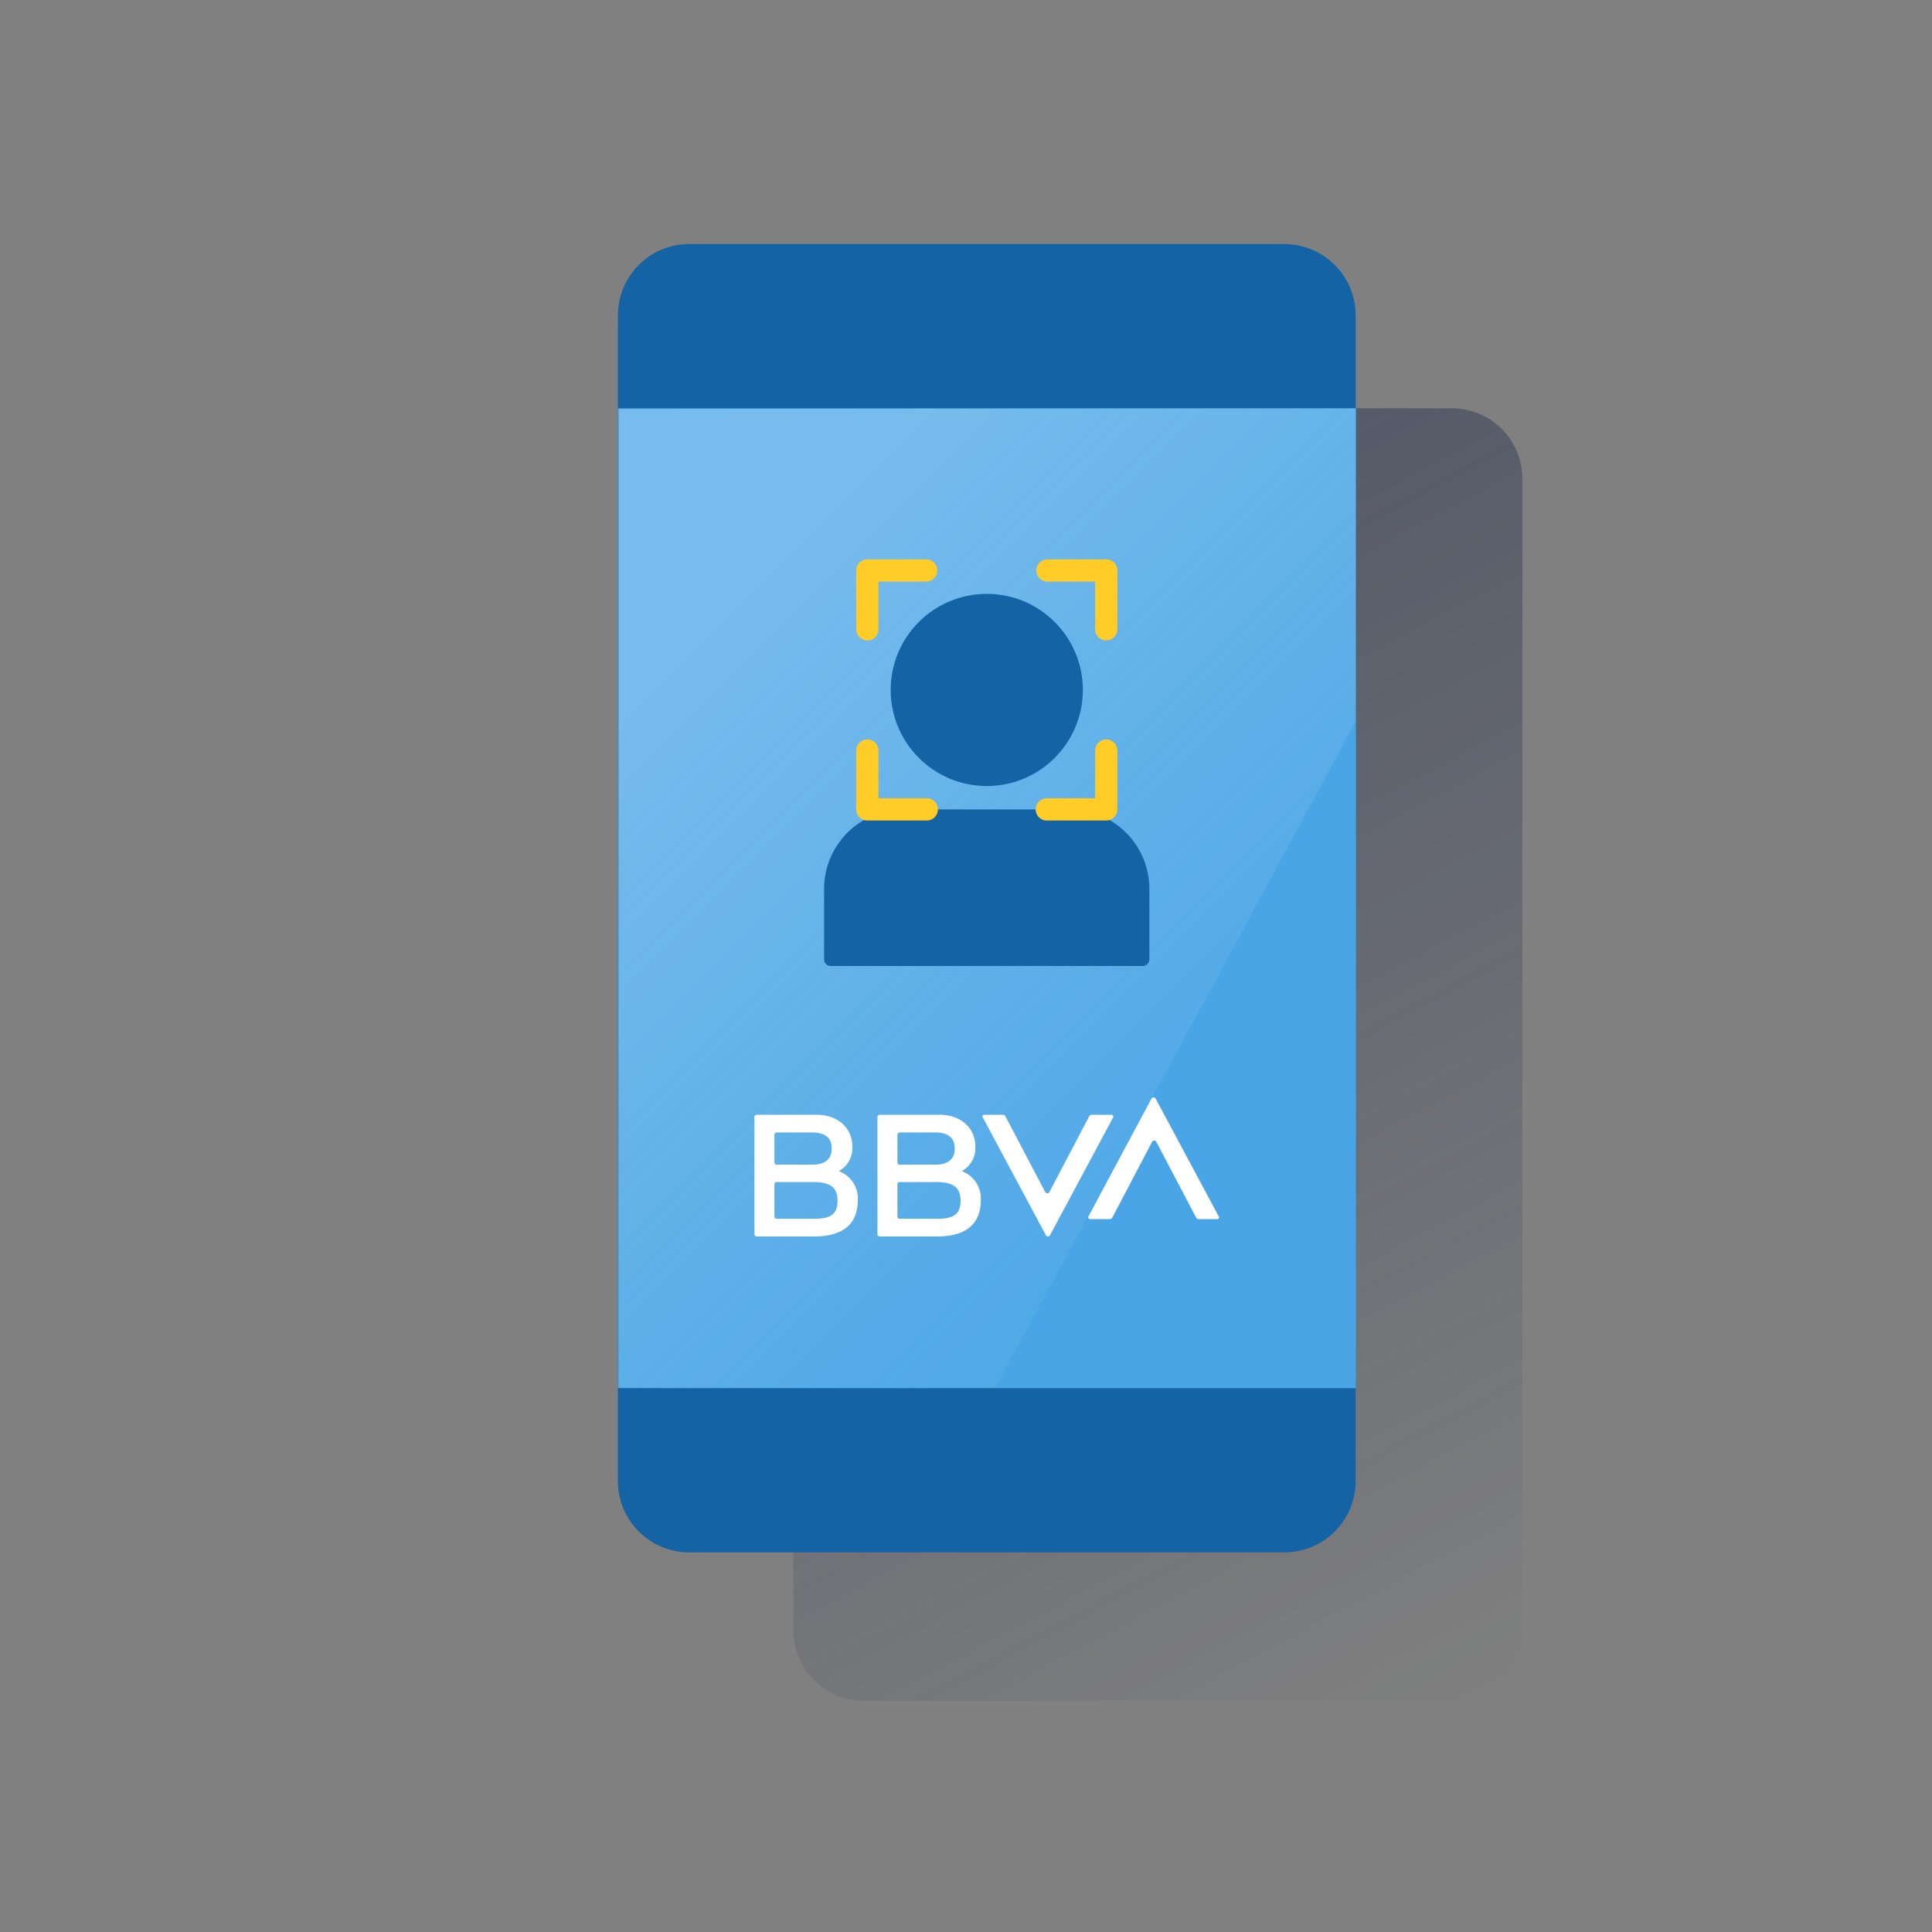 <svg id="Capa_1" data-name="Capa 1" xmlns="http://www.w3.org/2000/svg" xmlns:xlink="http://www.w3.org/1999/xlink" viewBox="0 0 600 600"><rect x="0" y="0" width="600" height="600" fill="#808080" stroke="none"/><defs><style>.cls-1{fill:url(#Degradado_sin_nombre_4);}.cls-2{fill:#1464a5;}.cls-3{fill:#49a5e6;}.cls-4{fill-rule:evenodd;opacity:0.5;isolation:isolate;fill:url(#Degradado_sin_nombre_3);}.cls-5{fill:#fff;}.cls-6{fill:#ffcc28;}</style><linearGradient id="Degradado_sin_nombre_4" x1="255.08" y1="128.92" x2="464.12" y2="522.08" gradientTransform="translate(0 2)" gradientUnits="userSpaceOnUse"><stop offset="0" stop-color="#192647"/><stop offset="0" stop-color="#192647" stop-opacity="0.5"/><stop offset="1" stop-color="#192647" stop-opacity="0"/></linearGradient><linearGradient id="Degradado_sin_nombre_3" x1="222.46" y1="192.71" x2="376.72" y2="346.97" gradientTransform="translate(0 2)" gradientUnits="userSpaceOnUse"><stop offset="0" stop-color="#fff" stop-opacity="0.5"/><stop offset="1" stop-color="#ecf7f8" stop-opacity="0.1"/></linearGradient></defs><title>_</title><path class="cls-1" d="M268.3,126.8H450.9a21.89,21.89,0,0,1,21.9,21.9V506.3a21.89,21.89,0,0,1-21.9,21.9H268.3a21.89,21.89,0,0,1-21.9-21.9V148.7A21.89,21.89,0,0,1,268.3,126.8Z"/><path class="cls-2" d="M214,75.8H398.9A22.13,22.13,0,0,1,421,98V460a22.11,22.11,0,0,1-22.1,22.1H214A22.11,22.11,0,0,1,191.9,460V98A22.13,22.13,0,0,1,214,75.8Z"/><rect class="cls-3" x="191.9" y="126.8" width="229.2" height="304.3"/><polygon class="cls-4" points="192.2 127 192.2 430.9 309 431.1 421 224.1 421 126.8 192.2 127"/><path class="cls-5" d="M338.3,346.6l-12.4,23.6a.71.71,0,0,1-1,.3l-.3-.3-12.4-23.6a.82.82,0,0,0-.6-.4h-6a.47.47,0,0,0-.5.5.37.37,0,0,0,.1.3l19.6,36.6a.69.69,0,0,0,1,.3l.3-.3L345.7,347a.57.57,0,0,0-.2-.7.35.35,0,0,1-.2-.1h-6c-.6,0-.9.2-1,.4"/><path class="cls-5" d="M345.4,378.2l12.4-23.6a.71.71,0,0,1,1-.3l.3.3,12.4,23.6a.82.82,0,0,0,.6.4h6a.56.56,0,0,0,.5-.6c0-.1,0-.2-.1-.2l-19.6-36.6a.69.69,0,0,0-1-.3l-.3.3L338,377.8a.57.57,0,0,0,.2.7c.1,0,.2.1.3.1h6a1.1,1.1,0,0,0,.9-.4"/><path class="cls-5" d="M252.4,378.5H241.2a.68.68,0,0,1-.7-.7h0v-10a.68.68,0,0,1,.7-.7h11.2c5.3,0,7.7,1.5,7.7,5.8s-2.3,5.7-7.7,5.6m-11.2-26.8h11c4.1,0,6.1,1.7,6.1,5s-2.1,5-6.1,5h-11a.68.68,0,0,1-.7-.7h0v-8.5a.77.77,0,0,1,.7-.8h0m19.3,12a8.11,8.11,0,0,0,4.2-7.6c0-5.9-4.6-9.9-11.1-9.9H235a.68.68,0,0,0-.7.7v36.4a.68.68,0,0,0,.7.7h17.8c8.9,0,13.6-3.8,13.6-11.3a9.08,9.08,0,0,0-5.9-9"/><path class="cls-5" d="M290.6,378.5H279.4a.68.68,0,0,1-.7-.7h0v-10a.68.68,0,0,1,.7-.7h11.2c5.3,0,7.7,1.5,7.7,5.8s-2.3,5.7-7.7,5.6m-11.2-26.8h11c4.1,0,6.1,1.7,6.1,5s-2.1,5-6.1,5h-11a.68.68,0,0,1-.7-.7h0v-8.5a.77.77,0,0,1,.7-.8h0m19.3,12a8.11,8.11,0,0,0,4.2-7.6c0-5.9-4.6-9.9-11.1-9.9H273.2a.68.68,0,0,0-.7.7h0v36.4a.68.68,0,0,0,.7.7H291c8.9,0,13.6-3.8,13.6-11.3a9.08,9.08,0,0,0-5.9-9"/><circle class="cls-2" cx="306.45" cy="214.27" r="29.84"/><path class="cls-2" d="M280.67,251.37h51.57a24.71,24.71,0,0,1,24.71,24.71v21.85a2.07,2.07,0,0,1-2.07,2.07H258a2.07,2.07,0,0,1-2.07-2.07V276.08A24.71,24.71,0,0,1,280.67,251.37Z"/><path class="cls-6" d="M269.35,198.89a3.44,3.44,0,0,1-3.45-3.45V177.17a3.44,3.44,0,0,1,3.45-3.45h18.27a3.45,3.45,0,1,1,0,6.9H272.8v14.82A3.44,3.44,0,0,1,269.35,198.89Z"/><path class="cls-6" d="M343.55,198.89a3.44,3.44,0,0,1-3.45-3.45V180.62H325.28a3.45,3.45,0,1,1,0-6.9h18.27a3.44,3.44,0,0,1,3.45,3.45v18.27A3.44,3.44,0,0,1,343.55,198.89Z"/><path class="cls-6" d="M343.55,254.82H325.28a3.46,3.46,0,1,1,0-6.91H340.1V233.1a3.45,3.45,0,1,1,6.9,0v18.27A3.45,3.45,0,0,1,343.55,254.82Z"/><path class="cls-6" d="M287.62,254.82H269.35a3.45,3.45,0,0,1-3.45-3.45V233.1a3.45,3.45,0,1,1,6.9,0v14.81h14.82a3.46,3.46,0,1,1,0,6.91Z"/></svg>